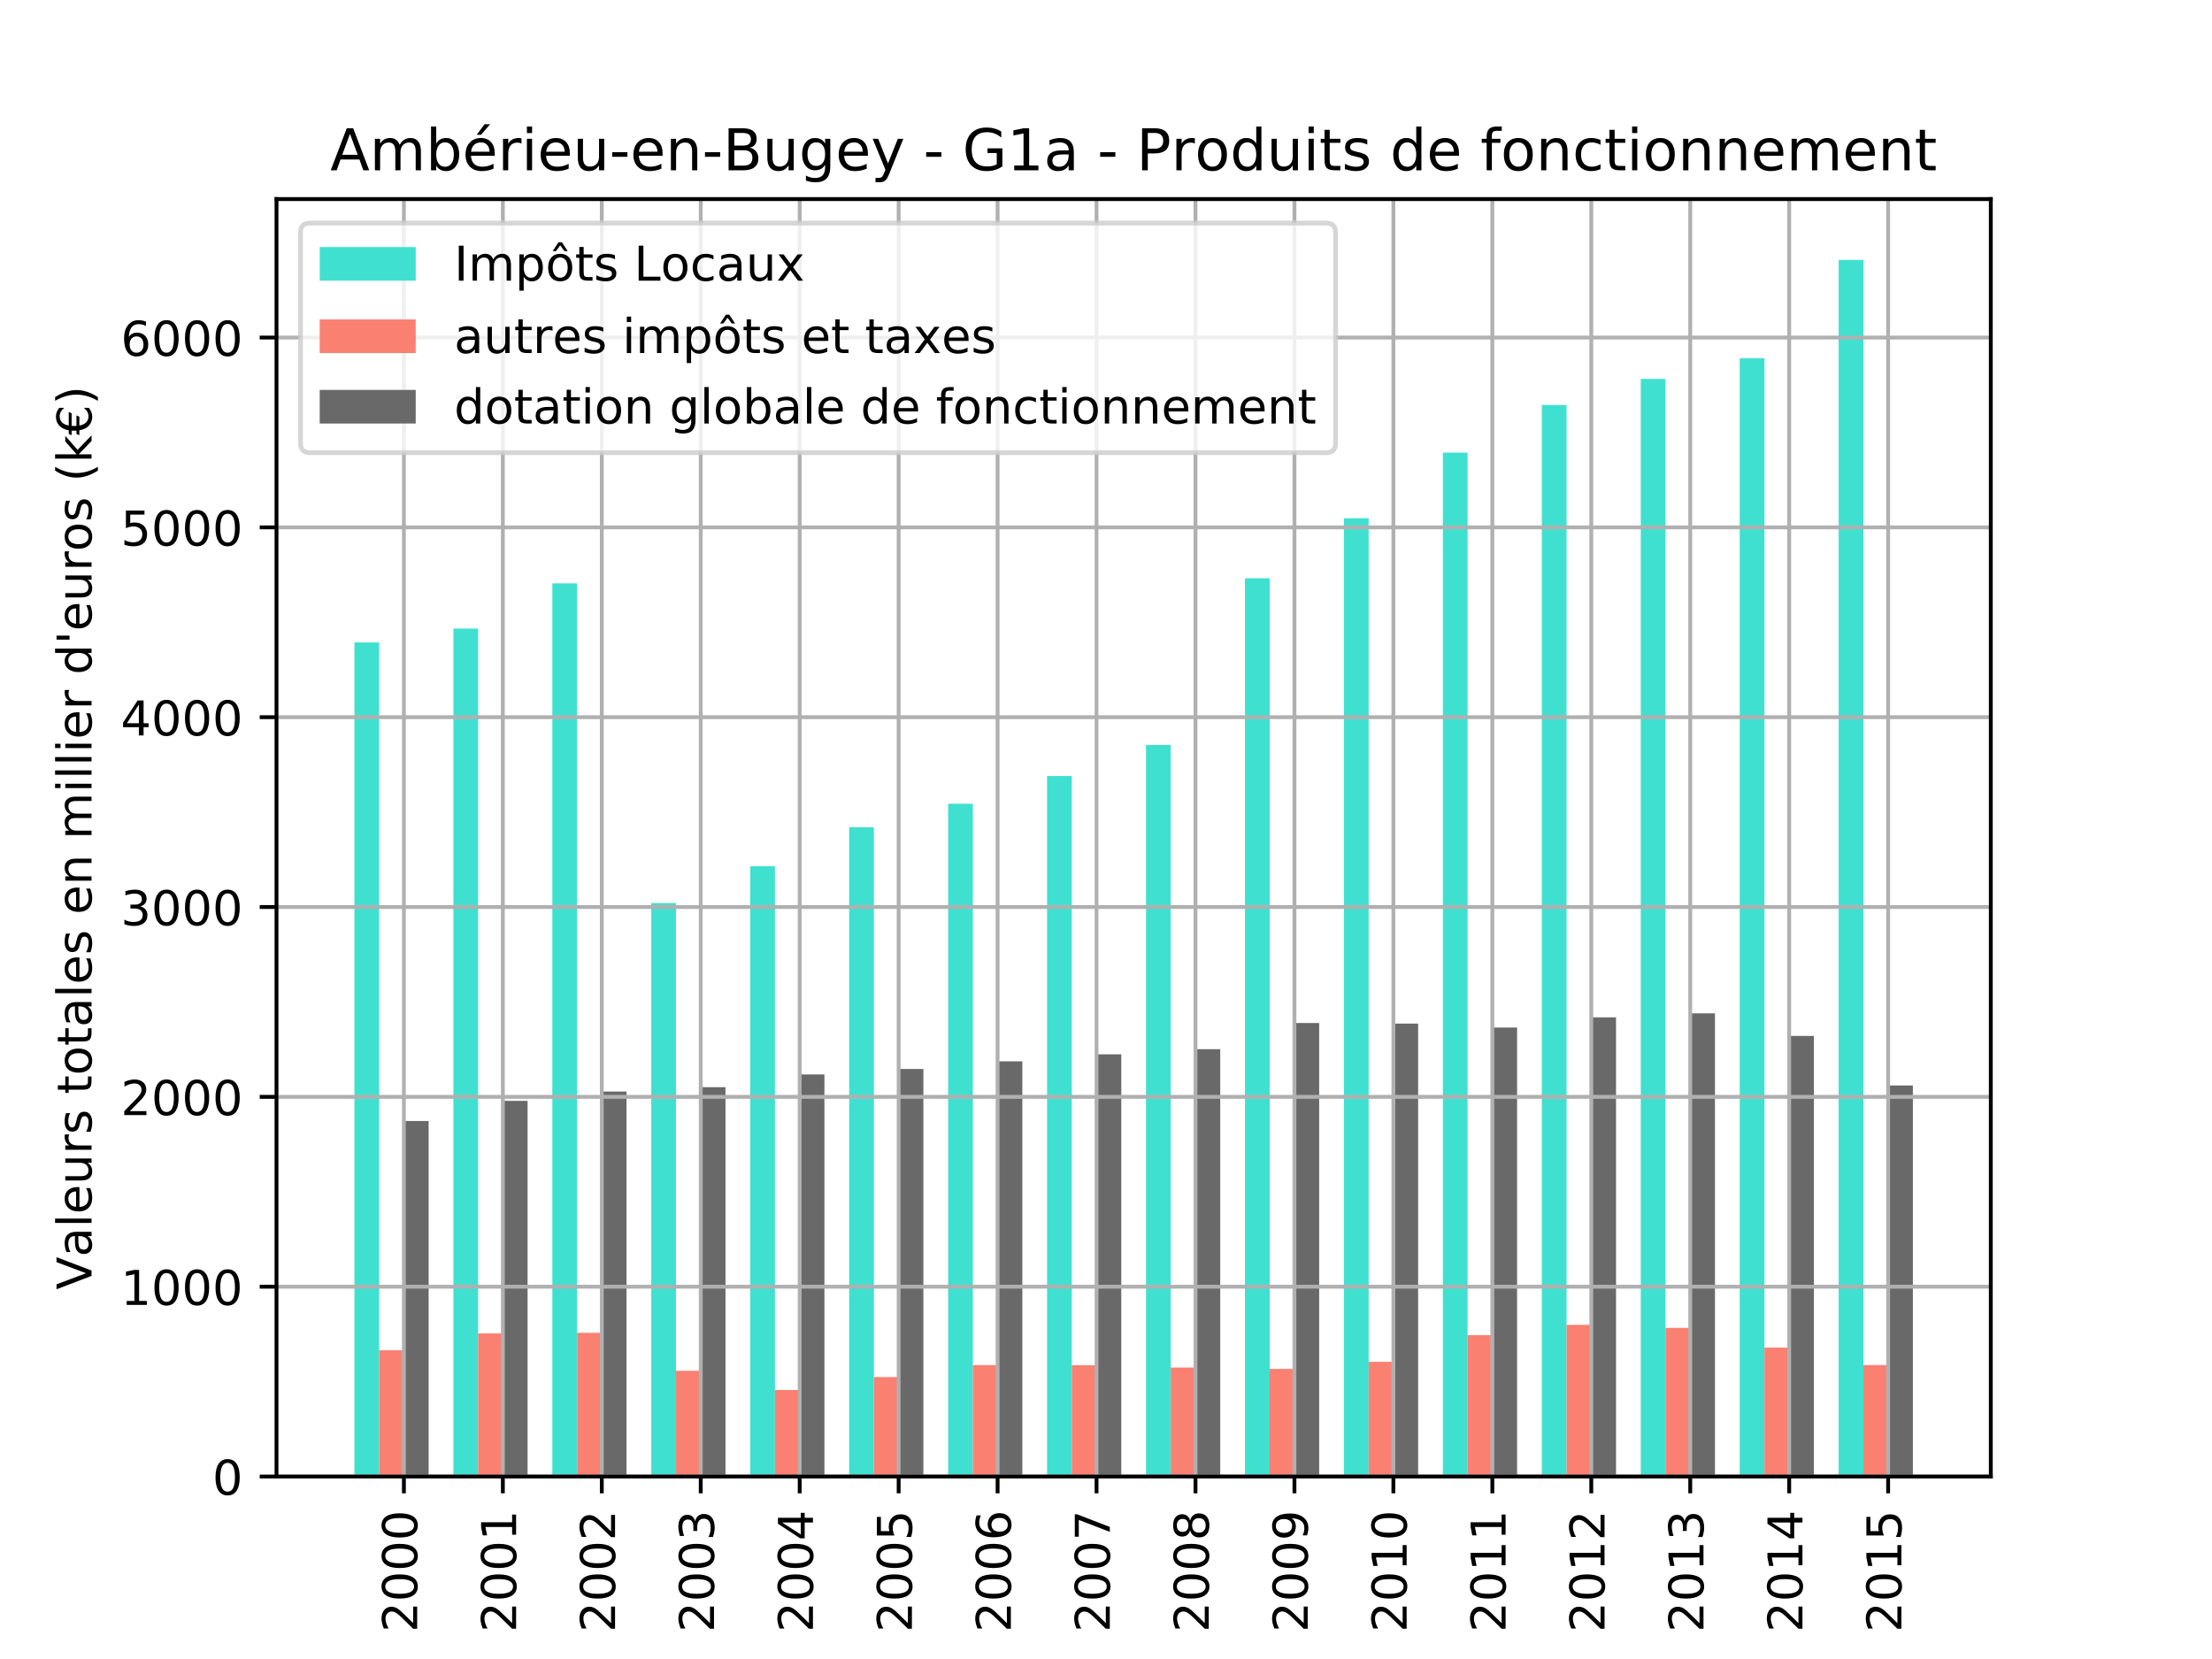 <?xml version="1.0" encoding="utf-8" standalone="no"?>
<!DOCTYPE svg PUBLIC "-//W3C//DTD SVG 1.1//EN"
  "http://www.w3.org/Graphics/SVG/1.1/DTD/svg11.dtd">
<!-- Created with matplotlib (https://matplotlib.org/) -->
<svg height="345.6pt" version="1.1" viewBox="0 0 460.8 345.6" width="460.8pt" xmlns="http://www.w3.org/2000/svg" xmlns:xlink="http://www.w3.org/1999/xlink">
 <defs>
  <style type="text/css">
*{stroke-linecap:butt;stroke-linejoin:round;}
  </style>
 </defs>
 <g id="figure_1">
  <g id="patch_1">
   <path d="M 0 345.6 
L 460.8 345.6 
L 460.8 0 
L 0 0 
z
" style="fill:#ffffff;"/>
  </g>
  <g id="axes_1">
   <g id="patch_2">
    <path d="M 57.6 307.584 
L 414.72 307.584 
L 414.72 41.472 
L 57.6 41.472 
z
" style="fill:#ffffff;"/>
   </g>
   <g id="patch_3">
    <path clip-path="url(#p78a563fe1c)" d="M 73.833 307.584 
L 78.986 307.584 
L 78.986 133.826 
L 73.833 133.826 
z
" style="fill:#40e0d0;"/>
   </g>
   <g id="patch_4">
    <path clip-path="url(#p78a563fe1c)" d="M 94.446 307.584 
L 99.599 307.584 
L 99.599 130.939 
L 94.446 130.939 
z
" style="fill:#40e0d0;"/>
   </g>
   <g id="patch_5">
    <path clip-path="url(#p78a563fe1c)" d="M 115.059 307.584 
L 120.212 307.584 
L 120.212 121.528 
L 115.059 121.528 
z
" style="fill:#40e0d0;"/>
   </g>
   <g id="patch_6">
    <path clip-path="url(#p78a563fe1c)" d="M 135.672 307.584 
L 140.825 307.584 
L 140.825 188.12 
L 135.672 188.12 
z
" style="fill:#40e0d0;"/>
   </g>
   <g id="patch_7">
    <path clip-path="url(#p78a563fe1c)" d="M 156.285 307.584 
L 161.438 307.584 
L 161.438 180.449 
L 156.285 180.449 
z
" style="fill:#40e0d0;"/>
   </g>
   <g id="patch_8">
    <path clip-path="url(#p78a563fe1c)" d="M 176.898 307.584 
L 182.051 307.584 
L 182.051 172.342 
L 176.898 172.342 
z
" style="fill:#40e0d0;"/>
   </g>
   <g id="patch_9">
    <path clip-path="url(#p78a563fe1c)" d="M 197.511 307.584 
L 202.664 307.584 
L 202.664 167.439 
L 197.511 167.439 
z
" style="fill:#40e0d0;"/>
   </g>
   <g id="patch_10">
    <path clip-path="url(#p78a563fe1c)" d="M 218.124 307.584 
L 223.277 307.584 
L 223.277 161.665 
L 218.124 161.665 
z
" style="fill:#40e0d0;"/>
   </g>
   <g id="patch_11">
    <path clip-path="url(#p78a563fe1c)" d="M 238.737 307.584 
L 243.89 307.584 
L 243.89 155.18 
L 238.737 155.18 
z
" style="fill:#40e0d0;"/>
   </g>
   <g id="patch_12">
    <path clip-path="url(#p78a563fe1c)" d="M 259.35 307.584 
L 264.503 307.584 
L 264.503 120.46 
L 259.35 120.46 
z
" style="fill:#40e0d0;"/>
   </g>
   <g id="patch_13">
    <path clip-path="url(#p78a563fe1c)" d="M 279.963 307.584 
L 285.116 307.584 
L 285.116 107.964 
L 279.963 107.964 
z
" style="fill:#40e0d0;"/>
   </g>
   <g id="patch_14">
    <path clip-path="url(#p78a563fe1c)" d="M 300.576 307.584 
L 305.729 307.584 
L 305.729 94.282 
L 300.576 94.282 
z
" style="fill:#40e0d0;"/>
   </g>
   <g id="patch_15">
    <path clip-path="url(#p78a563fe1c)" d="M 321.189 307.584 
L 326.342 307.584 
L 326.342 84.356 
L 321.189 84.356 
z
" style="fill:#40e0d0;"/>
   </g>
   <g id="patch_16">
    <path clip-path="url(#p78a563fe1c)" d="M 341.802 307.584 
L 346.955 307.584 
L 346.955 78.938 
L 341.802 78.938 
z
" style="fill:#40e0d0;"/>
   </g>
   <g id="patch_17">
    <path clip-path="url(#p78a563fe1c)" d="M 362.415 307.584 
L 367.568 307.584 
L 367.568 74.628 
L 362.415 74.628 
z
" style="fill:#40e0d0;"/>
   </g>
   <g id="patch_18">
    <path clip-path="url(#p78a563fe1c)" d="M 383.028 307.584 
L 388.181 307.584 
L 388.181 54.144 
L 383.028 54.144 
z
" style="fill:#40e0d0;"/>
   </g>
   <g id="patch_19">
    <path clip-path="url(#p78a563fe1c)" d="M 78.986 307.584 
L 84.139 307.584 
L 84.139 281.287 
L 78.986 281.287 
z
" style="fill:#fa8072;"/>
   </g>
   <g id="patch_20">
    <path clip-path="url(#p78a563fe1c)" d="M 99.599 307.584 
L 104.752 307.584 
L 104.752 277.768 
L 99.599 277.768 
z
" style="fill:#fa8072;"/>
   </g>
   <g id="patch_21">
    <path clip-path="url(#p78a563fe1c)" d="M 120.212 307.584 
L 125.365 307.584 
L 125.365 277.649 
L 120.212 277.649 
z
" style="fill:#fa8072;"/>
   </g>
   <g id="patch_22">
    <path clip-path="url(#p78a563fe1c)" d="M 140.825 307.584 
L 145.978 307.584 
L 145.978 285.558 
L 140.825 285.558 
z
" style="fill:#fa8072;"/>
   </g>
   <g id="patch_23">
    <path clip-path="url(#p78a563fe1c)" d="M 161.438 307.584 
L 166.591 307.584 
L 166.591 289.552 
L 161.438 289.552 
z
" style="fill:#fa8072;"/>
   </g>
   <g id="patch_24">
    <path clip-path="url(#p78a563fe1c)" d="M 182.051 307.584 
L 187.204 307.584 
L 187.204 286.863 
L 182.051 286.863 
z
" style="fill:#fa8072;"/>
   </g>
   <g id="patch_25">
    <path clip-path="url(#p78a563fe1c)" d="M 202.664 307.584 
L 207.817 307.584 
L 207.817 284.371 
L 202.664 284.371 
z
" style="fill:#fa8072;"/>
   </g>
   <g id="patch_26">
    <path clip-path="url(#p78a563fe1c)" d="M 223.277 307.584 
L 228.43 307.584 
L 228.43 284.411 
L 223.277 284.411 
z
" style="fill:#fa8072;"/>
   </g>
   <g id="patch_27">
    <path clip-path="url(#p78a563fe1c)" d="M 243.89 307.584 
L 249.043 307.584 
L 249.043 284.886 
L 243.89 284.886 
z
" style="fill:#fa8072;"/>
   </g>
   <g id="patch_28">
    <path clip-path="url(#p78a563fe1c)" d="M 264.503 307.584 
L 269.656 307.584 
L 269.656 285.162 
L 264.503 285.162 
z
" style="fill:#fa8072;"/>
   </g>
   <g id="patch_29">
    <path clip-path="url(#p78a563fe1c)" d="M 285.116 307.584 
L 290.269 307.584 
L 290.269 283.699 
L 285.116 283.699 
z
" style="fill:#fa8072;"/>
   </g>
   <g id="patch_30">
    <path clip-path="url(#p78a563fe1c)" d="M 305.729 307.584 
L 310.882 307.584 
L 310.882 278.123 
L 305.729 278.123 
z
" style="fill:#fa8072;"/>
   </g>
   <g id="patch_31">
    <path clip-path="url(#p78a563fe1c)" d="M 326.342 307.584 
L 331.495 307.584 
L 331.495 275.988 
L 326.342 275.988 
z
" style="fill:#fa8072;"/>
   </g>
   <g id="patch_32">
    <path clip-path="url(#p78a563fe1c)" d="M 346.955 307.584 
L 352.108 307.584 
L 352.108 276.621 
L 346.955 276.621 
z
" style="fill:#fa8072;"/>
   </g>
   <g id="patch_33">
    <path clip-path="url(#p78a563fe1c)" d="M 367.568 307.584 
L 372.721 307.584 
L 372.721 280.733 
L 367.568 280.733 
z
" style="fill:#fa8072;"/>
   </g>
   <g id="patch_34">
    <path clip-path="url(#p78a563fe1c)" d="M 388.181 307.584 
L 393.334 307.584 
L 393.334 284.371 
L 388.181 284.371 
z
" style="fill:#fa8072;"/>
   </g>
   <g id="patch_35">
    <path clip-path="url(#p78a563fe1c)" d="M 84.139 307.584 
L 89.292 307.584 
L 89.292 233.517 
L 84.139 233.517 
z
" style="fill:#696969;"/>
   </g>
   <g id="patch_36">
    <path clip-path="url(#p78a563fe1c)" d="M 104.752 307.584 
L 109.905 307.584 
L 109.905 229.326 
L 104.752 229.326 
z
" style="fill:#696969;"/>
   </g>
   <g id="patch_37">
    <path clip-path="url(#p78a563fe1c)" d="M 125.365 307.584 
L 130.518 307.584 
L 130.518 227.388 
L 125.365 227.388 
z
" style="fill:#696969;"/>
   </g>
   <g id="patch_38">
    <path clip-path="url(#p78a563fe1c)" d="M 145.978 307.584 
L 151.131 307.584 
L 151.131 226.478 
L 145.978 226.478 
z
" style="fill:#696969;"/>
   </g>
   <g id="patch_39">
    <path clip-path="url(#p78a563fe1c)" d="M 166.591 307.584 
L 171.744 307.584 
L 171.744 223.829 
L 166.591 223.829 
z
" style="fill:#696969;"/>
   </g>
   <g id="patch_40">
    <path clip-path="url(#p78a563fe1c)" d="M 187.204 307.584 
L 192.357 307.584 
L 192.357 222.682 
L 187.204 222.682 
z
" style="fill:#696969;"/>
   </g>
   <g id="patch_41">
    <path clip-path="url(#p78a563fe1c)" d="M 207.817 307.584 
L 212.97 307.584 
L 212.97 221.1 
L 207.817 221.1 
z
" style="fill:#696969;"/>
   </g>
   <g id="patch_42">
    <path clip-path="url(#p78a563fe1c)" d="M 228.43 307.584 
L 233.583 307.584 
L 233.583 219.637 
L 228.43 219.637 
z
" style="fill:#696969;"/>
   </g>
   <g id="patch_43">
    <path clip-path="url(#p78a563fe1c)" d="M 249.043 307.584 
L 254.196 307.584 
L 254.196 218.57 
L 249.043 218.57 
z
" style="fill:#696969;"/>
   </g>
   <g id="patch_44">
    <path clip-path="url(#p78a563fe1c)" d="M 269.656 307.584 
L 274.809 307.584 
L 274.809 213.112 
L 269.656 213.112 
z
" style="fill:#696969;"/>
   </g>
   <g id="patch_45">
    <path clip-path="url(#p78a563fe1c)" d="M 290.269 307.584 
L 295.422 307.584 
L 295.422 213.231 
L 290.269 213.231 
z
" style="fill:#696969;"/>
   </g>
   <g id="patch_46">
    <path clip-path="url(#p78a563fe1c)" d="M 310.882 307.584 
L 316.035 307.584 
L 316.035 214.062 
L 310.882 214.062 
z
" style="fill:#696969;"/>
   </g>
   <g id="patch_47">
    <path clip-path="url(#p78a563fe1c)" d="M 331.495 307.584 
L 336.648 307.584 
L 336.648 211.926 
L 331.495 211.926 
z
" style="fill:#696969;"/>
   </g>
   <g id="patch_48">
    <path clip-path="url(#p78a563fe1c)" d="M 352.108 307.584 
L 357.261 307.584 
L 357.261 211.096 
L 352.108 211.096 
z
" style="fill:#696969;"/>
   </g>
   <g id="patch_49">
    <path clip-path="url(#p78a563fe1c)" d="M 372.721 307.584 
L 377.874 307.584 
L 377.874 215.801 
L 372.721 215.801 
z
" style="fill:#696969;"/>
   </g>
   <g id="patch_50">
    <path clip-path="url(#p78a563fe1c)" d="M 393.334 307.584 
L 398.487 307.584 
L 398.487 226.123 
L 393.334 226.123 
z
" style="fill:#696969;"/>
   </g>
   <g id="matplotlib.axis_1">
    <g id="xtick_1">
     <g id="line2d_1">
      <path clip-path="url(#p78a563fe1c)" d="M 84.139 307.584 
L 84.139 41.472 
" style="fill:none;stroke:#b0b0b0;stroke-linecap:square;stroke-width:0.8;"/>
     </g>
     <g id="line2d_2">
      <defs>
       <path d="M 0 0 
L 0 3.5 
" id="m2f4d5daad2" style="stroke:#000000;stroke-width:0.8;"/>
      </defs>
      <g>
       <use style="stroke:#000000;stroke-width:0.8;" x="84.139" xlink:href="#m2f4d5daad2" y="307.584"/>
      </g>
     </g>
     <g id="text_1">
      <!-- 2000 -->
      <defs>
       <path d="M 19.188 8.297 
L 53.609 8.297 
L 53.609 0 
L 7.328 0 
L 7.328 8.297 
Q 12.938 14.109 22.625 23.891 
Q 32.328 33.688 34.812 36.531 
Q 39.547 41.844 41.422 45.531 
Q 43.312 49.219 43.312 52.781 
Q 43.312 58.594 39.234 62.25 
Q 35.156 65.922 28.609 65.922 
Q 23.969 65.922 18.812 64.312 
Q 13.672 62.703 7.812 59.422 
L 7.812 69.391 
Q 13.766 71.781 18.938 73 
Q 24.125 74.219 28.422 74.219 
Q 39.75 74.219 46.484 68.547 
Q 53.219 62.891 53.219 53.422 
Q 53.219 48.922 51.531 44.891 
Q 49.859 40.875 45.406 35.406 
Q 44.188 33.984 37.641 27.219 
Q 31.109 20.453 19.188 8.297 
z
" id="DejaVuSans-50"/>
       <path d="M 31.781 66.406 
Q 24.172 66.406 20.328 58.906 
Q 16.5 51.422 16.5 36.375 
Q 16.5 21.391 20.328 13.891 
Q 24.172 6.391 31.781 6.391 
Q 39.453 6.391 43.281 13.891 
Q 47.125 21.391 47.125 36.375 
Q 47.125 51.422 43.281 58.906 
Q 39.453 66.406 31.781 66.406 
z
M 31.781 74.219 
Q 44.047 74.219 50.516 64.516 
Q 56.984 54.828 56.984 36.375 
Q 56.984 17.969 50.516 8.266 
Q 44.047 -1.422 31.781 -1.422 
Q 19.531 -1.422 13.062 8.266 
Q 6.594 17.969 6.594 36.375 
Q 6.594 54.828 13.062 64.516 
Q 19.531 74.219 31.781 74.219 
z
" id="DejaVuSans-48"/>
      </defs>
      <g transform="translate(86.899 340.034)rotate(-90)scale(0.1 -0.1)">
       <use xlink:href="#DejaVuSans-50"/>
       <use x="63.623" xlink:href="#DejaVuSans-48"/>
       <use x="127.246" xlink:href="#DejaVuSans-48"/>
       <use x="190.869" xlink:href="#DejaVuSans-48"/>
      </g>
     </g>
    </g>
    <g id="xtick_2">
     <g id="line2d_3">
      <path clip-path="url(#p78a563fe1c)" d="M 104.752 307.584 
L 104.752 41.472 
" style="fill:none;stroke:#b0b0b0;stroke-linecap:square;stroke-width:0.8;"/>
     </g>
     <g id="line2d_4">
      <g>
       <use style="stroke:#000000;stroke-width:0.8;" x="104.752" xlink:href="#m2f4d5daad2" y="307.584"/>
      </g>
     </g>
     <g id="text_2">
      <!-- 2001 -->
      <defs>
       <path d="M 12.406 8.297 
L 28.516 8.297 
L 28.516 63.922 
L 10.984 60.406 
L 10.984 69.391 
L 28.422 72.906 
L 38.281 72.906 
L 38.281 8.297 
L 54.391 8.297 
L 54.391 0 
L 12.406 0 
z
" id="DejaVuSans-49"/>
      </defs>
      <g transform="translate(107.512 340.034)rotate(-90)scale(0.1 -0.1)">
       <use xlink:href="#DejaVuSans-50"/>
       <use x="63.623" xlink:href="#DejaVuSans-48"/>
       <use x="127.246" xlink:href="#DejaVuSans-48"/>
       <use x="190.869" xlink:href="#DejaVuSans-49"/>
      </g>
     </g>
    </g>
    <g id="xtick_3">
     <g id="line2d_5">
      <path clip-path="url(#p78a563fe1c)" d="M 125.365 307.584 
L 125.365 41.472 
" style="fill:none;stroke:#b0b0b0;stroke-linecap:square;stroke-width:0.8;"/>
     </g>
     <g id="line2d_6">
      <g>
       <use style="stroke:#000000;stroke-width:0.8;" x="125.365" xlink:href="#m2f4d5daad2" y="307.584"/>
      </g>
     </g>
     <g id="text_3">
      <!-- 2002 -->
      <g transform="translate(128.125 340.034)rotate(-90)scale(0.1 -0.1)">
       <use xlink:href="#DejaVuSans-50"/>
       <use x="63.623" xlink:href="#DejaVuSans-48"/>
       <use x="127.246" xlink:href="#DejaVuSans-48"/>
       <use x="190.869" xlink:href="#DejaVuSans-50"/>
      </g>
     </g>
    </g>
    <g id="xtick_4">
     <g id="line2d_7">
      <path clip-path="url(#p78a563fe1c)" d="M 145.978 307.584 
L 145.978 41.472 
" style="fill:none;stroke:#b0b0b0;stroke-linecap:square;stroke-width:0.8;"/>
     </g>
     <g id="line2d_8">
      <g>
       <use style="stroke:#000000;stroke-width:0.8;" x="145.978" xlink:href="#m2f4d5daad2" y="307.584"/>
      </g>
     </g>
     <g id="text_4">
      <!-- 2003 -->
      <defs>
       <path d="M 40.578 39.312 
Q 47.656 37.797 51.625 33 
Q 55.609 28.219 55.609 21.188 
Q 55.609 10.406 48.188 4.484 
Q 40.766 -1.422 27.094 -1.422 
Q 22.516 -1.422 17.656 -0.516 
Q 12.797 0.391 7.625 2.203 
L 7.625 11.719 
Q 11.719 9.328 16.594 8.109 
Q 21.484 6.891 26.812 6.891 
Q 36.078 6.891 40.938 10.547 
Q 45.797 14.203 45.797 21.188 
Q 45.797 27.641 41.281 31.266 
Q 36.766 34.906 28.719 34.906 
L 20.219 34.906 
L 20.219 43.016 
L 29.109 43.016 
Q 36.375 43.016 40.234 45.922 
Q 44.094 48.828 44.094 54.297 
Q 44.094 59.906 40.109 62.906 
Q 36.141 65.922 28.719 65.922 
Q 24.656 65.922 20.016 65.031 
Q 15.375 64.156 9.812 62.312 
L 9.812 71.094 
Q 15.438 72.656 20.344 73.438 
Q 25.25 74.219 29.594 74.219 
Q 40.828 74.219 47.359 69.109 
Q 53.906 64.016 53.906 55.328 
Q 53.906 49.266 50.438 45.094 
Q 46.969 40.922 40.578 39.312 
z
" id="DejaVuSans-51"/>
      </defs>
      <g transform="translate(148.738 340.034)rotate(-90)scale(0.1 -0.1)">
       <use xlink:href="#DejaVuSans-50"/>
       <use x="63.623" xlink:href="#DejaVuSans-48"/>
       <use x="127.246" xlink:href="#DejaVuSans-48"/>
       <use x="190.869" xlink:href="#DejaVuSans-51"/>
      </g>
     </g>
    </g>
    <g id="xtick_5">
     <g id="line2d_9">
      <path clip-path="url(#p78a563fe1c)" d="M 166.591 307.584 
L 166.591 41.472 
" style="fill:none;stroke:#b0b0b0;stroke-linecap:square;stroke-width:0.8;"/>
     </g>
     <g id="line2d_10">
      <g>
       <use style="stroke:#000000;stroke-width:0.8;" x="166.591" xlink:href="#m2f4d5daad2" y="307.584"/>
      </g>
     </g>
     <g id="text_5">
      <!-- 2004 -->
      <defs>
       <path d="M 37.797 64.312 
L 12.891 25.391 
L 37.797 25.391 
z
M 35.203 72.906 
L 47.609 72.906 
L 47.609 25.391 
L 58.016 25.391 
L 58.016 17.188 
L 47.609 17.188 
L 47.609 0 
L 37.797 0 
L 37.797 17.188 
L 4.891 17.188 
L 4.891 26.703 
z
" id="DejaVuSans-52"/>
      </defs>
      <g transform="translate(169.351 340.034)rotate(-90)scale(0.1 -0.1)">
       <use xlink:href="#DejaVuSans-50"/>
       <use x="63.623" xlink:href="#DejaVuSans-48"/>
       <use x="127.246" xlink:href="#DejaVuSans-48"/>
       <use x="190.869" xlink:href="#DejaVuSans-52"/>
      </g>
     </g>
    </g>
    <g id="xtick_6">
     <g id="line2d_11">
      <path clip-path="url(#p78a563fe1c)" d="M 187.204 307.584 
L 187.204 41.472 
" style="fill:none;stroke:#b0b0b0;stroke-linecap:square;stroke-width:0.8;"/>
     </g>
     <g id="line2d_12">
      <g>
       <use style="stroke:#000000;stroke-width:0.8;" x="187.204" xlink:href="#m2f4d5daad2" y="307.584"/>
      </g>
     </g>
     <g id="text_6">
      <!-- 2005 -->
      <defs>
       <path d="M 10.797 72.906 
L 49.516 72.906 
L 49.516 64.594 
L 19.828 64.594 
L 19.828 46.734 
Q 21.969 47.469 24.109 47.828 
Q 26.266 48.188 28.422 48.188 
Q 40.625 48.188 47.75 41.5 
Q 54.891 34.812 54.891 23.391 
Q 54.891 11.625 47.562 5.094 
Q 40.234 -1.422 26.906 -1.422 
Q 22.312 -1.422 17.547 -0.641 
Q 12.797 0.141 7.719 1.703 
L 7.719 11.625 
Q 12.109 9.234 16.797 8.062 
Q 21.484 6.891 26.703 6.891 
Q 35.156 6.891 40.078 11.328 
Q 45.016 15.766 45.016 23.391 
Q 45.016 31 40.078 35.438 
Q 35.156 39.891 26.703 39.891 
Q 22.75 39.891 18.812 39.016 
Q 14.891 38.141 10.797 36.281 
z
" id="DejaVuSans-53"/>
      </defs>
      <g transform="translate(189.964 340.034)rotate(-90)scale(0.1 -0.1)">
       <use xlink:href="#DejaVuSans-50"/>
       <use x="63.623" xlink:href="#DejaVuSans-48"/>
       <use x="127.246" xlink:href="#DejaVuSans-48"/>
       <use x="190.869" xlink:href="#DejaVuSans-53"/>
      </g>
     </g>
    </g>
    <g id="xtick_7">
     <g id="line2d_13">
      <path clip-path="url(#p78a563fe1c)" d="M 207.817 307.584 
L 207.817 41.472 
" style="fill:none;stroke:#b0b0b0;stroke-linecap:square;stroke-width:0.8;"/>
     </g>
     <g id="line2d_14">
      <g>
       <use style="stroke:#000000;stroke-width:0.8;" x="207.817" xlink:href="#m2f4d5daad2" y="307.584"/>
      </g>
     </g>
     <g id="text_7">
      <!-- 2006 -->
      <defs>
       <path d="M 33.016 40.375 
Q 26.375 40.375 22.484 35.828 
Q 18.609 31.297 18.609 23.391 
Q 18.609 15.531 22.484 10.953 
Q 26.375 6.391 33.016 6.391 
Q 39.656 6.391 43.531 10.953 
Q 47.406 15.531 47.406 23.391 
Q 47.406 31.297 43.531 35.828 
Q 39.656 40.375 33.016 40.375 
z
M 52.594 71.297 
L 52.594 62.312 
Q 48.875 64.062 45.094 64.984 
Q 41.312 65.922 37.594 65.922 
Q 27.828 65.922 22.672 59.328 
Q 17.531 52.734 16.797 39.406 
Q 19.672 43.656 24.016 45.922 
Q 28.375 48.188 33.594 48.188 
Q 44.578 48.188 50.953 41.516 
Q 57.328 34.859 57.328 23.391 
Q 57.328 12.156 50.688 5.359 
Q 44.047 -1.422 33.016 -1.422 
Q 20.359 -1.422 13.672 8.266 
Q 6.984 17.969 6.984 36.375 
Q 6.984 53.656 15.188 63.938 
Q 23.391 74.219 37.203 74.219 
Q 40.922 74.219 44.703 73.484 
Q 48.484 72.75 52.594 71.297 
z
" id="DejaVuSans-54"/>
      </defs>
      <g transform="translate(210.577 340.034)rotate(-90)scale(0.1 -0.1)">
       <use xlink:href="#DejaVuSans-50"/>
       <use x="63.623" xlink:href="#DejaVuSans-48"/>
       <use x="127.246" xlink:href="#DejaVuSans-48"/>
       <use x="190.869" xlink:href="#DejaVuSans-54"/>
      </g>
     </g>
    </g>
    <g id="xtick_8">
     <g id="line2d_15">
      <path clip-path="url(#p78a563fe1c)" d="M 228.43 307.584 
L 228.43 41.472 
" style="fill:none;stroke:#b0b0b0;stroke-linecap:square;stroke-width:0.8;"/>
     </g>
     <g id="line2d_16">
      <g>
       <use style="stroke:#000000;stroke-width:0.8;" x="228.43" xlink:href="#m2f4d5daad2" y="307.584"/>
      </g>
     </g>
     <g id="text_8">
      <!-- 2007 -->
      <defs>
       <path d="M 8.203 72.906 
L 55.078 72.906 
L 55.078 68.703 
L 28.609 0 
L 18.312 0 
L 43.219 64.594 
L 8.203 64.594 
z
" id="DejaVuSans-55"/>
      </defs>
      <g transform="translate(231.19 340.034)rotate(-90)scale(0.1 -0.1)">
       <use xlink:href="#DejaVuSans-50"/>
       <use x="63.623" xlink:href="#DejaVuSans-48"/>
       <use x="127.246" xlink:href="#DejaVuSans-48"/>
       <use x="190.869" xlink:href="#DejaVuSans-55"/>
      </g>
     </g>
    </g>
    <g id="xtick_9">
     <g id="line2d_17">
      <path clip-path="url(#p78a563fe1c)" d="M 249.043 307.584 
L 249.043 41.472 
" style="fill:none;stroke:#b0b0b0;stroke-linecap:square;stroke-width:0.8;"/>
     </g>
     <g id="line2d_18">
      <g>
       <use style="stroke:#000000;stroke-width:0.8;" x="249.043" xlink:href="#m2f4d5daad2" y="307.584"/>
      </g>
     </g>
     <g id="text_9">
      <!-- 2008 -->
      <defs>
       <path d="M 31.781 34.625 
Q 24.75 34.625 20.719 30.859 
Q 16.703 27.094 16.703 20.516 
Q 16.703 13.922 20.719 10.156 
Q 24.75 6.391 31.781 6.391 
Q 38.812 6.391 42.859 10.172 
Q 46.922 13.969 46.922 20.516 
Q 46.922 27.094 42.891 30.859 
Q 38.875 34.625 31.781 34.625 
z
M 21.922 38.812 
Q 15.578 40.375 12.031 44.719 
Q 8.5 49.078 8.5 55.328 
Q 8.5 64.062 14.719 69.141 
Q 20.953 74.219 31.781 74.219 
Q 42.672 74.219 48.875 69.141 
Q 55.078 64.062 55.078 55.328 
Q 55.078 49.078 51.531 44.719 
Q 48 40.375 41.703 38.812 
Q 48.828 37.156 52.797 32.312 
Q 56.781 27.484 56.781 20.516 
Q 56.781 9.906 50.312 4.234 
Q 43.844 -1.422 31.781 -1.422 
Q 19.734 -1.422 13.25 4.234 
Q 6.781 9.906 6.781 20.516 
Q 6.781 27.484 10.781 32.312 
Q 14.797 37.156 21.922 38.812 
z
M 18.312 54.391 
Q 18.312 48.734 21.844 45.562 
Q 25.391 42.391 31.781 42.391 
Q 38.141 42.391 41.719 45.562 
Q 45.312 48.734 45.312 54.391 
Q 45.312 60.062 41.719 63.234 
Q 38.141 66.406 31.781 66.406 
Q 25.391 66.406 21.844 63.234 
Q 18.312 60.062 18.312 54.391 
z
" id="DejaVuSans-56"/>
      </defs>
      <g transform="translate(251.802 340.034)rotate(-90)scale(0.1 -0.1)">
       <use xlink:href="#DejaVuSans-50"/>
       <use x="63.623" xlink:href="#DejaVuSans-48"/>
       <use x="127.246" xlink:href="#DejaVuSans-48"/>
       <use x="190.869" xlink:href="#DejaVuSans-56"/>
      </g>
     </g>
    </g>
    <g id="xtick_10">
     <g id="line2d_19">
      <path clip-path="url(#p78a563fe1c)" d="M 269.656 307.584 
L 269.656 41.472 
" style="fill:none;stroke:#b0b0b0;stroke-linecap:square;stroke-width:0.8;"/>
     </g>
     <g id="line2d_20">
      <g>
       <use style="stroke:#000000;stroke-width:0.8;" x="269.656" xlink:href="#m2f4d5daad2" y="307.584"/>
      </g>
     </g>
     <g id="text_10">
      <!-- 2009 -->
      <defs>
       <path d="M 10.984 1.516 
L 10.984 10.5 
Q 14.703 8.734 18.5 7.812 
Q 22.312 6.891 25.984 6.891 
Q 35.75 6.891 40.891 13.453 
Q 46.047 20.016 46.781 33.406 
Q 43.953 29.203 39.594 26.953 
Q 35.25 24.703 29.984 24.703 
Q 19.047 24.703 12.672 31.312 
Q 6.297 37.938 6.297 49.422 
Q 6.297 60.641 12.938 67.422 
Q 19.578 74.219 30.609 74.219 
Q 43.266 74.219 49.922 64.516 
Q 56.594 54.828 56.594 36.375 
Q 56.594 19.141 48.406 8.859 
Q 40.234 -1.422 26.422 -1.422 
Q 22.703 -1.422 18.891 -0.688 
Q 15.094 0.047 10.984 1.516 
z
M 30.609 32.422 
Q 37.25 32.422 41.125 36.953 
Q 45.016 41.5 45.016 49.422 
Q 45.016 57.281 41.125 61.844 
Q 37.25 66.406 30.609 66.406 
Q 23.969 66.406 20.094 61.844 
Q 16.219 57.281 16.219 49.422 
Q 16.219 41.5 20.094 36.953 
Q 23.969 32.422 30.609 32.422 
z
" id="DejaVuSans-57"/>
      </defs>
      <g transform="translate(272.415 340.034)rotate(-90)scale(0.1 -0.1)">
       <use xlink:href="#DejaVuSans-50"/>
       <use x="63.623" xlink:href="#DejaVuSans-48"/>
       <use x="127.246" xlink:href="#DejaVuSans-48"/>
       <use x="190.869" xlink:href="#DejaVuSans-57"/>
      </g>
     </g>
    </g>
    <g id="xtick_11">
     <g id="line2d_21">
      <path clip-path="url(#p78a563fe1c)" d="M 290.269 307.584 
L 290.269 41.472 
" style="fill:none;stroke:#b0b0b0;stroke-linecap:square;stroke-width:0.8;"/>
     </g>
     <g id="line2d_22">
      <g>
       <use style="stroke:#000000;stroke-width:0.8;" x="290.269" xlink:href="#m2f4d5daad2" y="307.584"/>
      </g>
     </g>
     <g id="text_11">
      <!-- 2010 -->
      <g transform="translate(293.028 340.034)rotate(-90)scale(0.1 -0.1)">
       <use xlink:href="#DejaVuSans-50"/>
       <use x="63.623" xlink:href="#DejaVuSans-48"/>
       <use x="127.246" xlink:href="#DejaVuSans-49"/>
       <use x="190.869" xlink:href="#DejaVuSans-48"/>
      </g>
     </g>
    </g>
    <g id="xtick_12">
     <g id="line2d_23">
      <path clip-path="url(#p78a563fe1c)" d="M 310.882 307.584 
L 310.882 41.472 
" style="fill:none;stroke:#b0b0b0;stroke-linecap:square;stroke-width:0.8;"/>
     </g>
     <g id="line2d_24">
      <g>
       <use style="stroke:#000000;stroke-width:0.8;" x="310.882" xlink:href="#m2f4d5daad2" y="307.584"/>
      </g>
     </g>
     <g id="text_12">
      <!-- 2011 -->
      <g transform="translate(313.641 340.034)rotate(-90)scale(0.1 -0.1)">
       <use xlink:href="#DejaVuSans-50"/>
       <use x="63.623" xlink:href="#DejaVuSans-48"/>
       <use x="127.246" xlink:href="#DejaVuSans-49"/>
       <use x="190.869" xlink:href="#DejaVuSans-49"/>
      </g>
     </g>
    </g>
    <g id="xtick_13">
     <g id="line2d_25">
      <path clip-path="url(#p78a563fe1c)" d="M 331.495 307.584 
L 331.495 41.472 
" style="fill:none;stroke:#b0b0b0;stroke-linecap:square;stroke-width:0.8;"/>
     </g>
     <g id="line2d_26">
      <g>
       <use style="stroke:#000000;stroke-width:0.8;" x="331.495" xlink:href="#m2f4d5daad2" y="307.584"/>
      </g>
     </g>
     <g id="text_13">
      <!-- 2012 -->
      <g transform="translate(334.254 340.034)rotate(-90)scale(0.1 -0.1)">
       <use xlink:href="#DejaVuSans-50"/>
       <use x="63.623" xlink:href="#DejaVuSans-48"/>
       <use x="127.246" xlink:href="#DejaVuSans-49"/>
       <use x="190.869" xlink:href="#DejaVuSans-50"/>
      </g>
     </g>
    </g>
    <g id="xtick_14">
     <g id="line2d_27">
      <path clip-path="url(#p78a563fe1c)" d="M 352.108 307.584 
L 352.108 41.472 
" style="fill:none;stroke:#b0b0b0;stroke-linecap:square;stroke-width:0.8;"/>
     </g>
     <g id="line2d_28">
      <g>
       <use style="stroke:#000000;stroke-width:0.8;" x="352.108" xlink:href="#m2f4d5daad2" y="307.584"/>
      </g>
     </g>
     <g id="text_14">
      <!-- 2013 -->
      <g transform="translate(354.867 340.034)rotate(-90)scale(0.1 -0.1)">
       <use xlink:href="#DejaVuSans-50"/>
       <use x="63.623" xlink:href="#DejaVuSans-48"/>
       <use x="127.246" xlink:href="#DejaVuSans-49"/>
       <use x="190.869" xlink:href="#DejaVuSans-51"/>
      </g>
     </g>
    </g>
    <g id="xtick_15">
     <g id="line2d_29">
      <path clip-path="url(#p78a563fe1c)" d="M 372.721 307.584 
L 372.721 41.472 
" style="fill:none;stroke:#b0b0b0;stroke-linecap:square;stroke-width:0.8;"/>
     </g>
     <g id="line2d_30">
      <g>
       <use style="stroke:#000000;stroke-width:0.8;" x="372.721" xlink:href="#m2f4d5daad2" y="307.584"/>
      </g>
     </g>
     <g id="text_15">
      <!-- 2014 -->
      <g transform="translate(375.48 340.034)rotate(-90)scale(0.1 -0.1)">
       <use xlink:href="#DejaVuSans-50"/>
       <use x="63.623" xlink:href="#DejaVuSans-48"/>
       <use x="127.246" xlink:href="#DejaVuSans-49"/>
       <use x="190.869" xlink:href="#DejaVuSans-52"/>
      </g>
     </g>
    </g>
    <g id="xtick_16">
     <g id="line2d_31">
      <path clip-path="url(#p78a563fe1c)" d="M 393.334 307.584 
L 393.334 41.472 
" style="fill:none;stroke:#b0b0b0;stroke-linecap:square;stroke-width:0.8;"/>
     </g>
     <g id="line2d_32">
      <g>
       <use style="stroke:#000000;stroke-width:0.8;" x="393.334" xlink:href="#m2f4d5daad2" y="307.584"/>
      </g>
     </g>
     <g id="text_16">
      <!-- 2015 -->
      <g transform="translate(396.093 340.034)rotate(-90)scale(0.1 -0.1)">
       <use xlink:href="#DejaVuSans-50"/>
       <use x="63.623" xlink:href="#DejaVuSans-48"/>
       <use x="127.246" xlink:href="#DejaVuSans-49"/>
       <use x="190.869" xlink:href="#DejaVuSans-53"/>
      </g>
     </g>
    </g>
   </g>
   <g id="matplotlib.axis_2">
    <g id="ytick_1">
     <g id="line2d_33">
      <path clip-path="url(#p78a563fe1c)" d="M 57.6 307.584 
L 414.72 307.584 
" style="fill:none;stroke:#b0b0b0;stroke-linecap:square;stroke-width:0.8;"/>
     </g>
     <g id="line2d_34">
      <defs>
       <path d="M 0 0 
L -3.5 0 
" id="m8bed0aa2bd" style="stroke:#000000;stroke-width:0.8;"/>
      </defs>
      <g>
       <use style="stroke:#000000;stroke-width:0.8;" x="57.6" xlink:href="#m8bed0aa2bd" y="307.584"/>
      </g>
     </g>
     <g id="text_17">
      <!-- 0 -->
      <g transform="translate(44.237 311.383)scale(0.1 -0.1)">
       <use xlink:href="#DejaVuSans-48"/>
      </g>
     </g>
    </g>
    <g id="ytick_2">
     <g id="line2d_35">
      <path clip-path="url(#p78a563fe1c)" d="M 57.6 268.04 
L 414.72 268.04 
" style="fill:none;stroke:#b0b0b0;stroke-linecap:square;stroke-width:0.8;"/>
     </g>
     <g id="line2d_36">
      <g>
       <use style="stroke:#000000;stroke-width:0.8;" x="57.6" xlink:href="#m8bed0aa2bd" y="268.04"/>
      </g>
     </g>
     <g id="text_18">
      <!-- 1000 -->
      <g transform="translate(25.15 271.839)scale(0.1 -0.1)">
       <use xlink:href="#DejaVuSans-49"/>
       <use x="63.623" xlink:href="#DejaVuSans-48"/>
       <use x="127.246" xlink:href="#DejaVuSans-48"/>
       <use x="190.869" xlink:href="#DejaVuSans-48"/>
      </g>
     </g>
    </g>
    <g id="ytick_3">
     <g id="line2d_37">
      <path clip-path="url(#p78a563fe1c)" d="M 57.6 228.495 
L 414.72 228.495 
" style="fill:none;stroke:#b0b0b0;stroke-linecap:square;stroke-width:0.8;"/>
     </g>
     <g id="line2d_38">
      <g>
       <use style="stroke:#000000;stroke-width:0.8;" x="57.6" xlink:href="#m8bed0aa2bd" y="228.495"/>
      </g>
     </g>
     <g id="text_19">
      <!-- 2000 -->
      <g transform="translate(25.15 232.294)scale(0.1 -0.1)">
       <use xlink:href="#DejaVuSans-50"/>
       <use x="63.623" xlink:href="#DejaVuSans-48"/>
       <use x="127.246" xlink:href="#DejaVuSans-48"/>
       <use x="190.869" xlink:href="#DejaVuSans-48"/>
      </g>
     </g>
    </g>
    <g id="ytick_4">
     <g id="line2d_39">
      <path clip-path="url(#p78a563fe1c)" d="M 57.6 188.951 
L 414.72 188.951 
" style="fill:none;stroke:#b0b0b0;stroke-linecap:square;stroke-width:0.8;"/>
     </g>
     <g id="line2d_40">
      <g>
       <use style="stroke:#000000;stroke-width:0.8;" x="57.6" xlink:href="#m8bed0aa2bd" y="188.951"/>
      </g>
     </g>
     <g id="text_20">
      <!-- 3000 -->
      <g transform="translate(25.15 192.75)scale(0.1 -0.1)">
       <use xlink:href="#DejaVuSans-51"/>
       <use x="63.623" xlink:href="#DejaVuSans-48"/>
       <use x="127.246" xlink:href="#DejaVuSans-48"/>
       <use x="190.869" xlink:href="#DejaVuSans-48"/>
      </g>
     </g>
    </g>
    <g id="ytick_5">
     <g id="line2d_41">
      <path clip-path="url(#p78a563fe1c)" d="M 57.6 149.406 
L 414.72 149.406 
" style="fill:none;stroke:#b0b0b0;stroke-linecap:square;stroke-width:0.8;"/>
     </g>
     <g id="line2d_42">
      <g>
       <use style="stroke:#000000;stroke-width:0.8;" x="57.6" xlink:href="#m8bed0aa2bd" y="149.406"/>
      </g>
     </g>
     <g id="text_21">
      <!-- 4000 -->
      <g transform="translate(25.15 153.206)scale(0.1 -0.1)">
       <use xlink:href="#DejaVuSans-52"/>
       <use x="63.623" xlink:href="#DejaVuSans-48"/>
       <use x="127.246" xlink:href="#DejaVuSans-48"/>
       <use x="190.869" xlink:href="#DejaVuSans-48"/>
      </g>
     </g>
    </g>
    <g id="ytick_6">
     <g id="line2d_43">
      <path clip-path="url(#p78a563fe1c)" d="M 57.6 109.862 
L 414.72 109.862 
" style="fill:none;stroke:#b0b0b0;stroke-linecap:square;stroke-width:0.8;"/>
     </g>
     <g id="line2d_44">
      <g>
       <use style="stroke:#000000;stroke-width:0.8;" x="57.6" xlink:href="#m8bed0aa2bd" y="109.862"/>
      </g>
     </g>
     <g id="text_22">
      <!-- 5000 -->
      <g transform="translate(25.15 113.661)scale(0.1 -0.1)">
       <use xlink:href="#DejaVuSans-53"/>
       <use x="63.623" xlink:href="#DejaVuSans-48"/>
       <use x="127.246" xlink:href="#DejaVuSans-48"/>
       <use x="190.869" xlink:href="#DejaVuSans-48"/>
      </g>
     </g>
    </g>
    <g id="ytick_7">
     <g id="line2d_45">
      <path clip-path="url(#p78a563fe1c)" d="M 57.6 70.318 
L 414.72 70.318 
" style="fill:none;stroke:#b0b0b0;stroke-linecap:square;stroke-width:0.8;"/>
     </g>
     <g id="line2d_46">
      <g>
       <use style="stroke:#000000;stroke-width:0.8;" x="57.6" xlink:href="#m8bed0aa2bd" y="70.318"/>
      </g>
     </g>
     <g id="text_23">
      <!-- 6000 -->
      <g transform="translate(25.15 74.117)scale(0.1 -0.1)">
       <use xlink:href="#DejaVuSans-54"/>
       <use x="63.623" xlink:href="#DejaVuSans-48"/>
       <use x="127.246" xlink:href="#DejaVuSans-48"/>
       <use x="190.869" xlink:href="#DejaVuSans-48"/>
      </g>
     </g>
    </g>
    <g id="text_24">
     <!-- Valeurs totales en millier d'euros (k€) -->
     <defs>
      <path d="M 28.609 0 
L 0.781 72.906 
L 11.078 72.906 
L 34.188 11.531 
L 57.328 72.906 
L 67.578 72.906 
L 39.797 0 
z
" id="DejaVuSans-86"/>
      <path d="M 34.281 27.484 
Q 23.391 27.484 19.188 25 
Q 14.984 22.516 14.984 16.5 
Q 14.984 11.719 18.141 8.906 
Q 21.297 6.109 26.703 6.109 
Q 34.188 6.109 38.703 11.406 
Q 43.219 16.703 43.219 25.484 
L 43.219 27.484 
z
M 52.203 31.203 
L 52.203 0 
L 43.219 0 
L 43.219 8.297 
Q 40.141 3.328 35.547 0.953 
Q 30.953 -1.422 24.312 -1.422 
Q 15.922 -1.422 10.953 3.297 
Q 6 8.016 6 15.922 
Q 6 25.141 12.172 29.828 
Q 18.359 34.516 30.609 34.516 
L 43.219 34.516 
L 43.219 35.406 
Q 43.219 41.609 39.141 45 
Q 35.062 48.391 27.688 48.391 
Q 23 48.391 18.547 47.266 
Q 14.109 46.141 10.016 43.891 
L 10.016 52.203 
Q 14.938 54.109 19.578 55.047 
Q 24.219 56 28.609 56 
Q 40.484 56 46.344 49.844 
Q 52.203 43.703 52.203 31.203 
z
" id="DejaVuSans-97"/>
      <path d="M 9.422 75.984 
L 18.406 75.984 
L 18.406 0 
L 9.422 0 
z
" id="DejaVuSans-108"/>
      <path d="M 56.203 29.594 
L 56.203 25.203 
L 14.891 25.203 
Q 15.484 15.922 20.484 11.062 
Q 25.484 6.203 34.422 6.203 
Q 39.594 6.203 44.453 7.469 
Q 49.312 8.734 54.109 11.281 
L 54.109 2.781 
Q 49.266 0.734 44.188 -0.344 
Q 39.109 -1.422 33.891 -1.422 
Q 20.797 -1.422 13.156 6.188 
Q 5.516 13.812 5.516 26.812 
Q 5.516 40.234 12.766 48.109 
Q 20.016 56 32.328 56 
Q 43.359 56 49.781 48.891 
Q 56.203 41.797 56.203 29.594 
z
M 47.219 32.234 
Q 47.125 39.594 43.094 43.984 
Q 39.062 48.391 32.422 48.391 
Q 24.906 48.391 20.391 44.141 
Q 15.875 39.891 15.188 32.172 
z
" id="DejaVuSans-101"/>
      <path d="M 8.5 21.578 
L 8.5 54.688 
L 17.484 54.688 
L 17.484 21.922 
Q 17.484 14.156 20.5 10.266 
Q 23.531 6.391 29.594 6.391 
Q 36.859 6.391 41.078 11.031 
Q 45.312 15.672 45.312 23.688 
L 45.312 54.688 
L 54.297 54.688 
L 54.297 0 
L 45.312 0 
L 45.312 8.406 
Q 42.047 3.422 37.719 1 
Q 33.406 -1.422 27.688 -1.422 
Q 18.266 -1.422 13.375 4.438 
Q 8.5 10.297 8.5 21.578 
z
M 31.109 56 
z
" id="DejaVuSans-117"/>
      <path d="M 41.109 46.297 
Q 39.594 47.172 37.812 47.578 
Q 36.031 48 33.891 48 
Q 26.266 48 22.188 43.047 
Q 18.109 38.094 18.109 28.812 
L 18.109 0 
L 9.078 0 
L 9.078 54.688 
L 18.109 54.688 
L 18.109 46.188 
Q 20.953 51.172 25.484 53.578 
Q 30.031 56 36.531 56 
Q 37.453 56 38.578 55.875 
Q 39.703 55.766 41.062 55.516 
z
" id="DejaVuSans-114"/>
      <path d="M 44.281 53.078 
L 44.281 44.578 
Q 40.484 46.531 36.375 47.5 
Q 32.281 48.484 27.875 48.484 
Q 21.188 48.484 17.844 46.438 
Q 14.5 44.391 14.5 40.281 
Q 14.5 37.156 16.891 35.375 
Q 19.281 33.594 26.516 31.984 
L 29.594 31.297 
Q 39.156 29.25 43.188 25.516 
Q 47.219 21.781 47.219 15.094 
Q 47.219 7.469 41.188 3.016 
Q 35.156 -1.422 24.609 -1.422 
Q 20.219 -1.422 15.453 -0.562 
Q 10.688 0.297 5.422 2 
L 5.422 11.281 
Q 10.406 8.688 15.234 7.391 
Q 20.062 6.109 24.812 6.109 
Q 31.156 6.109 34.562 8.281 
Q 37.984 10.453 37.984 14.406 
Q 37.984 18.062 35.516 20.016 
Q 33.062 21.969 24.703 23.781 
L 21.578 24.516 
Q 13.234 26.266 9.516 29.906 
Q 5.812 33.547 5.812 39.891 
Q 5.812 47.609 11.281 51.797 
Q 16.75 56 26.812 56 
Q 31.781 56 36.172 55.266 
Q 40.578 54.547 44.281 53.078 
z
" id="DejaVuSans-115"/>
      <path id="DejaVuSans-32"/>
      <path d="M 18.312 70.219 
L 18.312 54.688 
L 36.812 54.688 
L 36.812 47.703 
L 18.312 47.703 
L 18.312 18.016 
Q 18.312 11.328 20.141 9.422 
Q 21.969 7.516 27.594 7.516 
L 36.812 7.516 
L 36.812 0 
L 27.594 0 
Q 17.188 0 13.234 3.875 
Q 9.281 7.766 9.281 18.016 
L 9.281 47.703 
L 2.688 47.703 
L 2.688 54.688 
L 9.281 54.688 
L 9.281 70.219 
z
" id="DejaVuSans-116"/>
      <path d="M 30.609 48.391 
Q 23.391 48.391 19.188 42.75 
Q 14.984 37.109 14.984 27.297 
Q 14.984 17.484 19.156 11.844 
Q 23.344 6.203 30.609 6.203 
Q 37.797 6.203 41.984 11.859 
Q 46.188 17.531 46.188 27.297 
Q 46.188 37.016 41.984 42.703 
Q 37.797 48.391 30.609 48.391 
z
M 30.609 56 
Q 42.328 56 49.016 48.375 
Q 55.719 40.766 55.719 27.297 
Q 55.719 13.875 49.016 6.219 
Q 42.328 -1.422 30.609 -1.422 
Q 18.844 -1.422 12.172 6.219 
Q 5.516 13.875 5.516 27.297 
Q 5.516 40.766 12.172 48.375 
Q 18.844 56 30.609 56 
z
" id="DejaVuSans-111"/>
      <path d="M 54.891 33.016 
L 54.891 0 
L 45.906 0 
L 45.906 32.719 
Q 45.906 40.484 42.875 44.328 
Q 39.844 48.188 33.797 48.188 
Q 26.516 48.188 22.312 43.547 
Q 18.109 38.922 18.109 30.906 
L 18.109 0 
L 9.078 0 
L 9.078 54.688 
L 18.109 54.688 
L 18.109 46.188 
Q 21.344 51.125 25.703 53.562 
Q 30.078 56 35.797 56 
Q 45.219 56 50.047 50.172 
Q 54.891 44.344 54.891 33.016 
z
" id="DejaVuSans-110"/>
      <path d="M 52 44.188 
Q 55.375 50.25 60.062 53.125 
Q 64.75 56 71.094 56 
Q 79.641 56 84.281 50.016 
Q 88.922 44.047 88.922 33.016 
L 88.922 0 
L 79.891 0 
L 79.891 32.719 
Q 79.891 40.578 77.094 44.375 
Q 74.312 48.188 68.609 48.188 
Q 61.625 48.188 57.562 43.547 
Q 53.516 38.922 53.516 30.906 
L 53.516 0 
L 44.484 0 
L 44.484 32.719 
Q 44.484 40.625 41.703 44.406 
Q 38.922 48.188 33.109 48.188 
Q 26.219 48.188 22.156 43.531 
Q 18.109 38.875 18.109 30.906 
L 18.109 0 
L 9.078 0 
L 9.078 54.688 
L 18.109 54.688 
L 18.109 46.188 
Q 21.188 51.219 25.484 53.609 
Q 29.781 56 35.688 56 
Q 41.656 56 45.828 52.969 
Q 50 49.953 52 44.188 
z
" id="DejaVuSans-109"/>
      <path d="M 9.422 54.688 
L 18.406 54.688 
L 18.406 0 
L 9.422 0 
z
M 9.422 75.984 
L 18.406 75.984 
L 18.406 64.594 
L 9.422 64.594 
z
" id="DejaVuSans-105"/>
      <path d="M 45.406 46.391 
L 45.406 75.984 
L 54.391 75.984 
L 54.391 0 
L 45.406 0 
L 45.406 8.203 
Q 42.578 3.328 38.25 0.953 
Q 33.938 -1.422 27.875 -1.422 
Q 17.969 -1.422 11.734 6.484 
Q 5.516 14.406 5.516 27.297 
Q 5.516 40.188 11.734 48.094 
Q 17.969 56 27.875 56 
Q 33.938 56 38.25 53.625 
Q 42.578 51.266 45.406 46.391 
z
M 14.797 27.297 
Q 14.797 17.391 18.875 11.75 
Q 22.953 6.109 30.078 6.109 
Q 37.203 6.109 41.297 11.75 
Q 45.406 17.391 45.406 27.297 
Q 45.406 37.203 41.297 42.844 
Q 37.203 48.484 30.078 48.484 
Q 22.953 48.484 18.875 42.844 
Q 14.797 37.203 14.797 27.297 
z
" id="DejaVuSans-100"/>
      <path d="M 17.922 72.906 
L 17.922 45.797 
L 9.625 45.797 
L 9.625 72.906 
z
" id="DejaVuSans-39"/>
      <path d="M 31 75.875 
Q 24.469 64.656 21.281 53.656 
Q 18.109 42.672 18.109 31.391 
Q 18.109 20.125 21.312 9.062 
Q 24.516 -2 31 -13.188 
L 23.188 -13.188 
Q 15.875 -1.703 12.234 9.375 
Q 8.594 20.453 8.594 31.391 
Q 8.594 42.281 12.203 53.312 
Q 15.828 64.359 23.188 75.875 
z
" id="DejaVuSans-40"/>
      <path d="M 9.078 75.984 
L 18.109 75.984 
L 18.109 31.109 
L 44.922 54.688 
L 56.391 54.688 
L 27.391 29.109 
L 57.625 0 
L 45.906 0 
L 18.109 26.703 
L 18.109 0 
L 9.078 0 
z
" id="DejaVuSans-107"/>
      <path d="M 56.984 67.281 
L 56.984 56.891 
Q 52.547 62.016 48.406 64.203 
Q 44.281 66.406 39.312 66.406 
Q 31.641 66.406 26.703 61.516 
Q 21.781 56.641 20.219 47.516 
L 48.391 47.516 
L 45.703 41.5 
L 19.438 41.5 
Q 19.344 40.328 19.312 39.203 
Q 19.281 38.094 19.281 36.375 
Q 19.281 34.812 19.312 33.688 
Q 19.344 32.562 19.438 31.391 
L 41.219 31.391 
L 38.484 25.391 
L 20.219 25.391 
Q 21.781 16.266 26.703 11.328 
Q 31.641 6.391 39.312 6.391 
Q 44.281 6.391 48.406 8.594 
Q 52.547 10.797 56.984 15.922 
L 56.984 5.609 
Q 52.641 2.094 48.125 0.328 
Q 43.609 -1.422 38.922 -1.422 
Q 27.344 -1.422 19.797 5.656 
Q 12.25 12.75 10.297 25.391 
L 0 25.391 
L 2.688 31.391 
L 9.469 31.391 
Q 9.469 32.516 9.438 33.656 
Q 9.422 34.812 9.422 36.375 
Q 9.422 38.094 9.438 39.234 
Q 9.469 40.375 9.469 41.5 
L 0 41.5 
L 2.688 47.516 
L 10.297 47.516 
Q 12.25 60.062 19.812 67.141 
Q 27.391 74.219 38.922 74.219 
Q 43.703 74.219 48.219 72.484 
Q 52.734 70.75 56.984 67.281 
z
" id="DejaVuSans-8364"/>
      <path d="M 8.016 75.875 
L 15.828 75.875 
Q 23.141 64.359 26.781 53.312 
Q 30.422 42.281 30.422 31.391 
Q 30.422 20.453 26.781 9.375 
Q 23.141 -1.703 15.828 -13.188 
L 8.016 -13.188 
Q 14.5 -2 17.703 9.062 
Q 20.906 20.125 20.906 31.391 
Q 20.906 42.672 17.703 53.656 
Q 14.5 64.656 8.016 75.875 
z
" id="DejaVuSans-41"/>
     </defs>
     <g transform="translate(19.07 268.655)rotate(-90)scale(0.1 -0.1)">
      <use xlink:href="#DejaVuSans-86"/>
      <use x="68.299" xlink:href="#DejaVuSans-97"/>
      <use x="129.578" xlink:href="#DejaVuSans-108"/>
      <use x="157.361" xlink:href="#DejaVuSans-101"/>
      <use x="218.885" xlink:href="#DejaVuSans-117"/>
      <use x="282.264" xlink:href="#DejaVuSans-114"/>
      <use x="323.377" xlink:href="#DejaVuSans-115"/>
      <use x="375.477" xlink:href="#DejaVuSans-32"/>
      <use x="407.264" xlink:href="#DejaVuSans-116"/>
      <use x="446.473" xlink:href="#DejaVuSans-111"/>
      <use x="507.654" xlink:href="#DejaVuSans-116"/>
      <use x="546.863" xlink:href="#DejaVuSans-97"/>
      <use x="608.143" xlink:href="#DejaVuSans-108"/>
      <use x="635.926" xlink:href="#DejaVuSans-101"/>
      <use x="697.449" xlink:href="#DejaVuSans-115"/>
      <use x="749.549" xlink:href="#DejaVuSans-32"/>
      <use x="781.336" xlink:href="#DejaVuSans-101"/>
      <use x="842.859" xlink:href="#DejaVuSans-110"/>
      <use x="906.238" xlink:href="#DejaVuSans-32"/>
      <use x="938.025" xlink:href="#DejaVuSans-109"/>
      <use x="1035.438" xlink:href="#DejaVuSans-105"/>
      <use x="1063.221" xlink:href="#DejaVuSans-108"/>
      <use x="1091.004" xlink:href="#DejaVuSans-108"/>
      <use x="1118.787" xlink:href="#DejaVuSans-105"/>
      <use x="1146.57" xlink:href="#DejaVuSans-101"/>
      <use x="1208.094" xlink:href="#DejaVuSans-114"/>
      <use x="1249.207" xlink:href="#DejaVuSans-32"/>
      <use x="1280.994" xlink:href="#DejaVuSans-100"/>
      <use x="1344.471" xlink:href="#DejaVuSans-39"/>
      <use x="1371.961" xlink:href="#DejaVuSans-101"/>
      <use x="1433.484" xlink:href="#DejaVuSans-117"/>
      <use x="1496.863" xlink:href="#DejaVuSans-114"/>
      <use x="1537.945" xlink:href="#DejaVuSans-111"/>
      <use x="1599.127" xlink:href="#DejaVuSans-115"/>
      <use x="1651.227" xlink:href="#DejaVuSans-32"/>
      <use x="1683.014" xlink:href="#DejaVuSans-40"/>
      <use x="1722.027" xlink:href="#DejaVuSans-107"/>
      <use x="1779.938" xlink:href="#DejaVuSans-8364"/>
      <use x="1843.561" xlink:href="#DejaVuSans-41"/>
     </g>
    </g>
   </g>
   <g id="patch_51">
    <path d="M 57.6 307.584 
L 57.6 41.472 
" style="fill:none;stroke:#000000;stroke-linecap:square;stroke-linejoin:miter;stroke-width:0.8;"/>
   </g>
   <g id="patch_52">
    <path d="M 414.72 307.584 
L 414.72 41.472 
" style="fill:none;stroke:#000000;stroke-linecap:square;stroke-linejoin:miter;stroke-width:0.8;"/>
   </g>
   <g id="patch_53">
    <path d="M 57.6 307.584 
L 414.72 307.584 
" style="fill:none;stroke:#000000;stroke-linecap:square;stroke-linejoin:miter;stroke-width:0.8;"/>
   </g>
   <g id="patch_54">
    <path d="M 57.6 41.472 
L 414.72 41.472 
" style="fill:none;stroke:#000000;stroke-linecap:square;stroke-linejoin:miter;stroke-width:0.8;"/>
   </g>
   <g id="text_25">
    <!-- Ambérieu-en-Bugey - G1a - Produits de fonctionnement -->
    <defs>
     <path d="M 34.188 63.188 
L 20.797 26.906 
L 47.609 26.906 
z
M 28.609 72.906 
L 39.797 72.906 
L 67.578 0 
L 57.328 0 
L 50.688 18.703 
L 17.828 18.703 
L 11.188 0 
L 0.781 0 
z
" id="DejaVuSans-65"/>
     <path d="M 48.688 27.297 
Q 48.688 37.203 44.609 42.844 
Q 40.531 48.484 33.406 48.484 
Q 26.266 48.484 22.188 42.844 
Q 18.109 37.203 18.109 27.297 
Q 18.109 17.391 22.188 11.75 
Q 26.266 6.109 33.406 6.109 
Q 40.531 6.109 44.609 11.75 
Q 48.688 17.391 48.688 27.297 
z
M 18.109 46.391 
Q 20.953 51.266 25.266 53.625 
Q 29.594 56 35.594 56 
Q 45.562 56 51.781 48.094 
Q 58.016 40.188 58.016 27.297 
Q 58.016 14.406 51.781 6.484 
Q 45.562 -1.422 35.594 -1.422 
Q 29.594 -1.422 25.266 0.953 
Q 20.953 3.328 18.109 8.203 
L 18.109 0 
L 9.078 0 
L 9.078 75.984 
L 18.109 75.984 
z
" id="DejaVuSans-98"/>
     <path d="M 56.203 29.594 
L 56.203 25.203 
L 14.891 25.203 
Q 15.484 15.922 20.484 11.062 
Q 25.484 6.203 34.422 6.203 
Q 39.594 6.203 44.453 7.469 
Q 49.312 8.734 54.109 11.281 
L 54.109 2.781 
Q 49.266 0.734 44.188 -0.344 
Q 39.109 -1.422 33.891 -1.422 
Q 20.797 -1.422 13.156 6.188 
Q 5.516 13.812 5.516 26.812 
Q 5.516 40.234 12.766 48.109 
Q 20.016 56 32.328 56 
Q 43.359 56 49.781 48.891 
Q 56.203 41.797 56.203 29.594 
z
M 47.219 32.234 
Q 47.125 39.594 43.094 43.984 
Q 39.062 48.391 32.422 48.391 
Q 24.906 48.391 20.391 44.141 
Q 15.875 39.891 15.188 32.172 
z
M 38.578 79.984 
L 48.297 79.984 
L 32.375 61.625 
L 24.906 61.625 
z
" id="DejaVuSans-233"/>
     <path d="M 4.891 31.391 
L 31.203 31.391 
L 31.203 23.391 
L 4.891 23.391 
z
" id="DejaVuSans-45"/>
     <path d="M 19.672 34.812 
L 19.672 8.109 
L 35.5 8.109 
Q 43.453 8.109 47.281 11.406 
Q 51.125 14.703 51.125 21.484 
Q 51.125 28.328 47.281 31.562 
Q 43.453 34.812 35.5 34.812 
z
M 19.672 64.797 
L 19.672 42.828 
L 34.281 42.828 
Q 41.5 42.828 45.031 45.531 
Q 48.578 48.25 48.578 53.812 
Q 48.578 59.328 45.031 62.062 
Q 41.5 64.797 34.281 64.797 
z
M 9.812 72.906 
L 35.016 72.906 
Q 46.297 72.906 52.391 68.219 
Q 58.5 63.531 58.5 54.891 
Q 58.5 48.188 55.375 44.234 
Q 52.25 40.281 46.188 39.312 
Q 53.469 37.75 57.5 32.781 
Q 61.531 27.828 61.531 20.406 
Q 61.531 10.641 54.891 5.312 
Q 48.25 0 35.984 0 
L 9.812 0 
z
" id="DejaVuSans-66"/>
     <path d="M 45.406 27.984 
Q 45.406 37.75 41.375 43.109 
Q 37.359 48.484 30.078 48.484 
Q 22.859 48.484 18.828 43.109 
Q 14.797 37.75 14.797 27.984 
Q 14.797 18.266 18.828 12.891 
Q 22.859 7.516 30.078 7.516 
Q 37.359 7.516 41.375 12.891 
Q 45.406 18.266 45.406 27.984 
z
M 54.391 6.781 
Q 54.391 -7.172 48.188 -13.984 
Q 42 -20.797 29.203 -20.797 
Q 24.469 -20.797 20.266 -20.094 
Q 16.062 -19.391 12.109 -17.922 
L 12.109 -9.188 
Q 16.062 -11.328 19.922 -12.344 
Q 23.781 -13.375 27.781 -13.375 
Q 36.625 -13.375 41.016 -8.766 
Q 45.406 -4.156 45.406 5.172 
L 45.406 9.625 
Q 42.625 4.781 38.281 2.391 
Q 33.938 0 27.875 0 
Q 17.828 0 11.672 7.656 
Q 5.516 15.328 5.516 27.984 
Q 5.516 40.672 11.672 48.328 
Q 17.828 56 27.875 56 
Q 33.938 56 38.281 53.609 
Q 42.625 51.219 45.406 46.391 
L 45.406 54.688 
L 54.391 54.688 
z
" id="DejaVuSans-103"/>
     <path d="M 32.172 -5.078 
Q 28.375 -14.844 24.75 -17.812 
Q 21.141 -20.797 15.094 -20.797 
L 7.906 -20.797 
L 7.906 -13.281 
L 13.188 -13.281 
Q 16.891 -13.281 18.938 -11.516 
Q 21 -9.766 23.484 -3.219 
L 25.094 0.875 
L 2.984 54.688 
L 12.5 54.688 
L 29.594 11.922 
L 46.688 54.688 
L 56.203 54.688 
z
" id="DejaVuSans-121"/>
     <path d="M 59.516 10.406 
L 59.516 29.984 
L 43.406 29.984 
L 43.406 38.094 
L 69.281 38.094 
L 69.281 6.781 
Q 63.578 2.734 56.688 0.656 
Q 49.812 -1.422 42 -1.422 
Q 24.906 -1.422 15.25 8.562 
Q 5.609 18.562 5.609 36.375 
Q 5.609 54.25 15.25 64.234 
Q 24.906 74.219 42 74.219 
Q 49.125 74.219 55.547 72.453 
Q 61.969 70.703 67.391 67.281 
L 67.391 56.781 
Q 61.922 61.422 55.766 63.766 
Q 49.609 66.109 42.828 66.109 
Q 29.438 66.109 22.719 58.641 
Q 16.016 51.172 16.016 36.375 
Q 16.016 21.625 22.719 14.156 
Q 29.438 6.688 42.828 6.688 
Q 48.047 6.688 52.141 7.594 
Q 56.25 8.5 59.516 10.406 
z
" id="DejaVuSans-71"/>
     <path d="M 19.672 64.797 
L 19.672 37.406 
L 32.078 37.406 
Q 38.969 37.406 42.719 40.969 
Q 46.484 44.531 46.484 51.125 
Q 46.484 57.672 42.719 61.234 
Q 38.969 64.797 32.078 64.797 
z
M 9.812 72.906 
L 32.078 72.906 
Q 44.344 72.906 50.609 67.359 
Q 56.891 61.812 56.891 51.125 
Q 56.891 40.328 50.609 34.812 
Q 44.344 29.297 32.078 29.297 
L 19.672 29.297 
L 19.672 0 
L 9.812 0 
z
" id="DejaVuSans-80"/>
     <path d="M 37.109 75.984 
L 37.109 68.5 
L 28.516 68.5 
Q 23.688 68.5 21.797 66.547 
Q 19.922 64.594 19.922 59.516 
L 19.922 54.688 
L 34.719 54.688 
L 34.719 47.703 
L 19.922 47.703 
L 19.922 0 
L 10.891 0 
L 10.891 47.703 
L 2.297 47.703 
L 2.297 54.688 
L 10.891 54.688 
L 10.891 58.5 
Q 10.891 67.625 15.141 71.797 
Q 19.391 75.984 28.609 75.984 
z
" id="DejaVuSans-102"/>
     <path d="M 48.781 52.594 
L 48.781 44.188 
Q 44.969 46.297 41.141 47.344 
Q 37.312 48.391 33.406 48.391 
Q 24.656 48.391 19.812 42.844 
Q 14.984 37.312 14.984 27.297 
Q 14.984 17.281 19.812 11.734 
Q 24.656 6.203 33.406 6.203 
Q 37.312 6.203 41.141 7.25 
Q 44.969 8.297 48.781 10.406 
L 48.781 2.094 
Q 45.016 0.344 40.984 -0.531 
Q 36.969 -1.422 32.422 -1.422 
Q 20.062 -1.422 12.781 6.344 
Q 5.516 14.109 5.516 27.297 
Q 5.516 40.672 12.859 48.328 
Q 20.219 56 33.016 56 
Q 37.156 56 41.109 55.141 
Q 45.062 54.297 48.781 52.594 
z
" id="DejaVuSans-99"/>
    </defs>
    <g transform="translate(68.803 35.472)scale(0.12 -0.12)">
     <use xlink:href="#DejaVuSans-65"/>
     <use x="68.408" xlink:href="#DejaVuSans-109"/>
     <use x="165.82" xlink:href="#DejaVuSans-98"/>
     <use x="229.297" xlink:href="#DejaVuSans-233"/>
     <use x="290.82" xlink:href="#DejaVuSans-114"/>
     <use x="331.934" xlink:href="#DejaVuSans-105"/>
     <use x="359.717" xlink:href="#DejaVuSans-101"/>
     <use x="421.24" xlink:href="#DejaVuSans-117"/>
     <use x="484.619" xlink:href="#DejaVuSans-45"/>
     <use x="520.703" xlink:href="#DejaVuSans-101"/>
     <use x="582.227" xlink:href="#DejaVuSans-110"/>
     <use x="645.605" xlink:href="#DejaVuSans-45"/>
     <use x="681.643" xlink:href="#DejaVuSans-66"/>
     <use x="750.246" xlink:href="#DejaVuSans-117"/>
     <use x="813.625" xlink:href="#DejaVuSans-103"/>
     <use x="877.102" xlink:href="#DejaVuSans-101"/>
     <use x="938.625" xlink:href="#DejaVuSans-121"/>
     <use x="997.805" xlink:href="#DejaVuSans-32"/>
     <use x="1029.592" xlink:href="#DejaVuSans-45"/>
     <use x="1065.676" xlink:href="#DejaVuSans-32"/>
     <use x="1097.463" xlink:href="#DejaVuSans-71"/>
     <use x="1174.953" xlink:href="#DejaVuSans-49"/>
     <use x="1238.576" xlink:href="#DejaVuSans-97"/>
     <use x="1299.855" xlink:href="#DejaVuSans-32"/>
     <use x="1331.643" xlink:href="#DejaVuSans-45"/>
     <use x="1367.727" xlink:href="#DejaVuSans-32"/>
     <use x="1399.514" xlink:href="#DejaVuSans-80"/>
     <use x="1459.801" xlink:href="#DejaVuSans-114"/>
     <use x="1500.883" xlink:href="#DejaVuSans-111"/>
     <use x="1562.064" xlink:href="#DejaVuSans-100"/>
     <use x="1625.541" xlink:href="#DejaVuSans-117"/>
     <use x="1688.92" xlink:href="#DejaVuSans-105"/>
     <use x="1716.703" xlink:href="#DejaVuSans-116"/>
     <use x="1755.912" xlink:href="#DejaVuSans-115"/>
     <use x="1808.012" xlink:href="#DejaVuSans-32"/>
     <use x="1839.799" xlink:href="#DejaVuSans-100"/>
     <use x="1903.275" xlink:href="#DejaVuSans-101"/>
     <use x="1964.799" xlink:href="#DejaVuSans-32"/>
     <use x="1996.586" xlink:href="#DejaVuSans-102"/>
     <use x="2031.791" xlink:href="#DejaVuSans-111"/>
     <use x="2092.973" xlink:href="#DejaVuSans-110"/>
     <use x="2156.352" xlink:href="#DejaVuSans-99"/>
     <use x="2211.332" xlink:href="#DejaVuSans-116"/>
     <use x="2250.541" xlink:href="#DejaVuSans-105"/>
     <use x="2278.324" xlink:href="#DejaVuSans-111"/>
     <use x="2339.506" xlink:href="#DejaVuSans-110"/>
     <use x="2402.885" xlink:href="#DejaVuSans-110"/>
     <use x="2466.264" xlink:href="#DejaVuSans-101"/>
     <use x="2527.787" xlink:href="#DejaVuSans-109"/>
     <use x="2625.199" xlink:href="#DejaVuSans-101"/>
     <use x="2686.723" xlink:href="#DejaVuSans-110"/>
     <use x="2750.102" xlink:href="#DejaVuSans-116"/>
    </g>
   </g>
   <g id="legend_1">
    <g id="patch_55">
     <path d="M 64.6 94.306 
L 276.231 94.306 
Q 278.231 94.306 278.231 92.306 
L 278.231 48.472 
Q 278.231 46.472 276.231 46.472 
L 64.6 46.472 
Q 62.6 46.472 62.6 48.472 
L 62.6 92.306 
Q 62.6 94.306 64.6 94.306 
z
" style="fill:#ffffff;opacity:0.8;stroke:#cccccc;stroke-linejoin:miter;"/>
    </g>
    <g id="patch_56">
     <path d="M 66.6 58.47 
L 86.6 58.47 
L 86.6 51.47 
L 66.6 51.47 
z
" style="fill:#40e0d0;"/>
    </g>
    <g id="text_26">
     <!-- Impôts Locaux -->
     <defs>
      <path d="M 9.812 72.906 
L 19.672 72.906 
L 19.672 0 
L 9.812 0 
z
" id="DejaVuSans-73"/>
      <path d="M 18.109 8.203 
L 18.109 -20.797 
L 9.078 -20.797 
L 9.078 54.688 
L 18.109 54.688 
L 18.109 46.391 
Q 20.953 51.266 25.266 53.625 
Q 29.594 56 35.594 56 
Q 45.562 56 51.781 48.094 
Q 58.016 40.188 58.016 27.297 
Q 58.016 14.406 51.781 6.484 
Q 45.562 -1.422 35.594 -1.422 
Q 29.594 -1.422 25.266 0.953 
Q 20.953 3.328 18.109 8.203 
z
M 48.688 27.297 
Q 48.688 37.203 44.609 42.844 
Q 40.531 48.484 33.406 48.484 
Q 26.266 48.484 22.188 42.844 
Q 18.109 37.203 18.109 27.297 
Q 18.109 17.391 22.188 11.75 
Q 26.266 6.109 33.406 6.109 
Q 40.531 6.109 44.609 11.75 
Q 48.688 17.391 48.688 27.297 
z
" id="DejaVuSans-112"/>
      <path d="M 30.609 48.391 
Q 23.391 48.391 19.188 42.75 
Q 14.984 37.109 14.984 27.297 
Q 14.984 17.484 19.156 11.844 
Q 23.344 6.203 30.609 6.203 
Q 37.797 6.203 41.984 11.859 
Q 46.188 17.531 46.188 27.297 
Q 46.188 37.016 41.984 42.703 
Q 37.797 48.391 30.609 48.391 
z
M 30.609 56 
Q 42.328 56 49.016 48.375 
Q 55.719 40.766 55.719 27.297 
Q 55.719 13.875 49.016 6.219 
Q 42.328 -1.422 30.609 -1.422 
Q 18.844 -1.422 12.172 6.219 
Q 5.516 13.875 5.516 27.297 
Q 5.516 40.766 12.172 48.375 
Q 18.844 56 30.609 56 
z
M 27 79.984 
L 34.234 79.984 
L 46.188 61.625 
L 39.406 61.625 
L 30.609 73.578 
L 21.828 61.625 
L 15.047 61.625 
z
" id="DejaVuSans-244"/>
      <path d="M 9.812 72.906 
L 19.672 72.906 
L 19.672 8.297 
L 55.172 8.297 
L 55.172 0 
L 9.812 0 
z
" id="DejaVuSans-76"/>
      <path d="M 54.891 54.688 
L 35.109 28.078 
L 55.906 0 
L 45.312 0 
L 29.391 21.484 
L 13.484 0 
L 2.875 0 
L 24.125 28.609 
L 4.688 54.688 
L 15.281 54.688 
L 29.781 35.203 
L 44.281 54.688 
z
" id="DejaVuSans-120"/>
     </defs>
     <g transform="translate(94.6 58.47)scale(0.1 -0.1)">
      <use xlink:href="#DejaVuSans-73"/>
      <use x="29.492" xlink:href="#DejaVuSans-109"/>
      <use x="126.904" xlink:href="#DejaVuSans-112"/>
      <use x="190.381" xlink:href="#DejaVuSans-244"/>
      <use x="251.562" xlink:href="#DejaVuSans-116"/>
      <use x="290.771" xlink:href="#DejaVuSans-115"/>
      <use x="342.871" xlink:href="#DejaVuSans-32"/>
      <use x="374.658" xlink:href="#DejaVuSans-76"/>
      <use x="430.355" xlink:href="#DejaVuSans-111"/>
      <use x="491.537" xlink:href="#DejaVuSans-99"/>
      <use x="546.518" xlink:href="#DejaVuSans-97"/>
      <use x="607.797" xlink:href="#DejaVuSans-117"/>
      <use x="671.176" xlink:href="#DejaVuSans-120"/>
     </g>
    </g>
    <g id="patch_57">
     <path d="M 66.6 73.549 
L 86.6 73.549 
L 86.6 66.549 
L 66.6 66.549 
z
" style="fill:#fa8072;"/>
    </g>
    <g id="text_27">
     <!-- autres impôts et taxes -->
     <g transform="translate(94.6 73.549)scale(0.1 -0.1)">
      <use xlink:href="#DejaVuSans-97"/>
      <use x="61.279" xlink:href="#DejaVuSans-117"/>
      <use x="124.658" xlink:href="#DejaVuSans-116"/>
      <use x="163.867" xlink:href="#DejaVuSans-114"/>
      <use x="204.949" xlink:href="#DejaVuSans-101"/>
      <use x="266.473" xlink:href="#DejaVuSans-115"/>
      <use x="318.572" xlink:href="#DejaVuSans-32"/>
      <use x="350.359" xlink:href="#DejaVuSans-105"/>
      <use x="378.143" xlink:href="#DejaVuSans-109"/>
      <use x="475.555" xlink:href="#DejaVuSans-112"/>
      <use x="539.031" xlink:href="#DejaVuSans-244"/>
      <use x="600.213" xlink:href="#DejaVuSans-116"/>
      <use x="639.422" xlink:href="#DejaVuSans-115"/>
      <use x="691.521" xlink:href="#DejaVuSans-32"/>
      <use x="723.309" xlink:href="#DejaVuSans-101"/>
      <use x="784.832" xlink:href="#DejaVuSans-116"/>
      <use x="824.041" xlink:href="#DejaVuSans-32"/>
      <use x="855.828" xlink:href="#DejaVuSans-116"/>
      <use x="895.037" xlink:href="#DejaVuSans-97"/>
      <use x="956.316" xlink:href="#DejaVuSans-120"/>
      <use x="1015.449" xlink:href="#DejaVuSans-101"/>
      <use x="1076.973" xlink:href="#DejaVuSans-115"/>
     </g>
    </g>
    <g id="patch_58">
     <path d="M 66.6 88.227 
L 86.6 88.227 
L 86.6 81.227 
L 66.6 81.227 
z
" style="fill:#696969;"/>
    </g>
    <g id="text_28">
     <!-- dotation globale de fonctionnement -->
     <g transform="translate(94.6 88.227)scale(0.1 -0.1)">
      <use xlink:href="#DejaVuSans-100"/>
      <use x="63.477" xlink:href="#DejaVuSans-111"/>
      <use x="124.658" xlink:href="#DejaVuSans-116"/>
      <use x="163.867" xlink:href="#DejaVuSans-97"/>
      <use x="225.146" xlink:href="#DejaVuSans-116"/>
      <use x="264.355" xlink:href="#DejaVuSans-105"/>
      <use x="292.139" xlink:href="#DejaVuSans-111"/>
      <use x="353.32" xlink:href="#DejaVuSans-110"/>
      <use x="416.699" xlink:href="#DejaVuSans-32"/>
      <use x="448.486" xlink:href="#DejaVuSans-103"/>
      <use x="511.963" xlink:href="#DejaVuSans-108"/>
      <use x="539.746" xlink:href="#DejaVuSans-111"/>
      <use x="600.928" xlink:href="#DejaVuSans-98"/>
      <use x="664.404" xlink:href="#DejaVuSans-97"/>
      <use x="725.684" xlink:href="#DejaVuSans-108"/>
      <use x="753.467" xlink:href="#DejaVuSans-101"/>
      <use x="814.99" xlink:href="#DejaVuSans-32"/>
      <use x="846.777" xlink:href="#DejaVuSans-100"/>
      <use x="910.254" xlink:href="#DejaVuSans-101"/>
      <use x="971.777" xlink:href="#DejaVuSans-32"/>
      <use x="1003.564" xlink:href="#DejaVuSans-102"/>
      <use x="1038.77" xlink:href="#DejaVuSans-111"/>
      <use x="1099.951" xlink:href="#DejaVuSans-110"/>
      <use x="1163.33" xlink:href="#DejaVuSans-99"/>
      <use x="1218.311" xlink:href="#DejaVuSans-116"/>
      <use x="1257.52" xlink:href="#DejaVuSans-105"/>
      <use x="1285.303" xlink:href="#DejaVuSans-111"/>
      <use x="1346.484" xlink:href="#DejaVuSans-110"/>
      <use x="1409.863" xlink:href="#DejaVuSans-110"/>
      <use x="1473.242" xlink:href="#DejaVuSans-101"/>
      <use x="1534.766" xlink:href="#DejaVuSans-109"/>
      <use x="1632.178" xlink:href="#DejaVuSans-101"/>
      <use x="1693.701" xlink:href="#DejaVuSans-110"/>
      <use x="1757.08" xlink:href="#DejaVuSans-116"/>
     </g>
    </g>
   </g>
  </g>
 </g>
 <defs>
  <clipPath id="p78a563fe1c">
   <rect height="266.112" width="357.12" x="57.6" y="41.472"/>
  </clipPath>
 </defs>
</svg>
